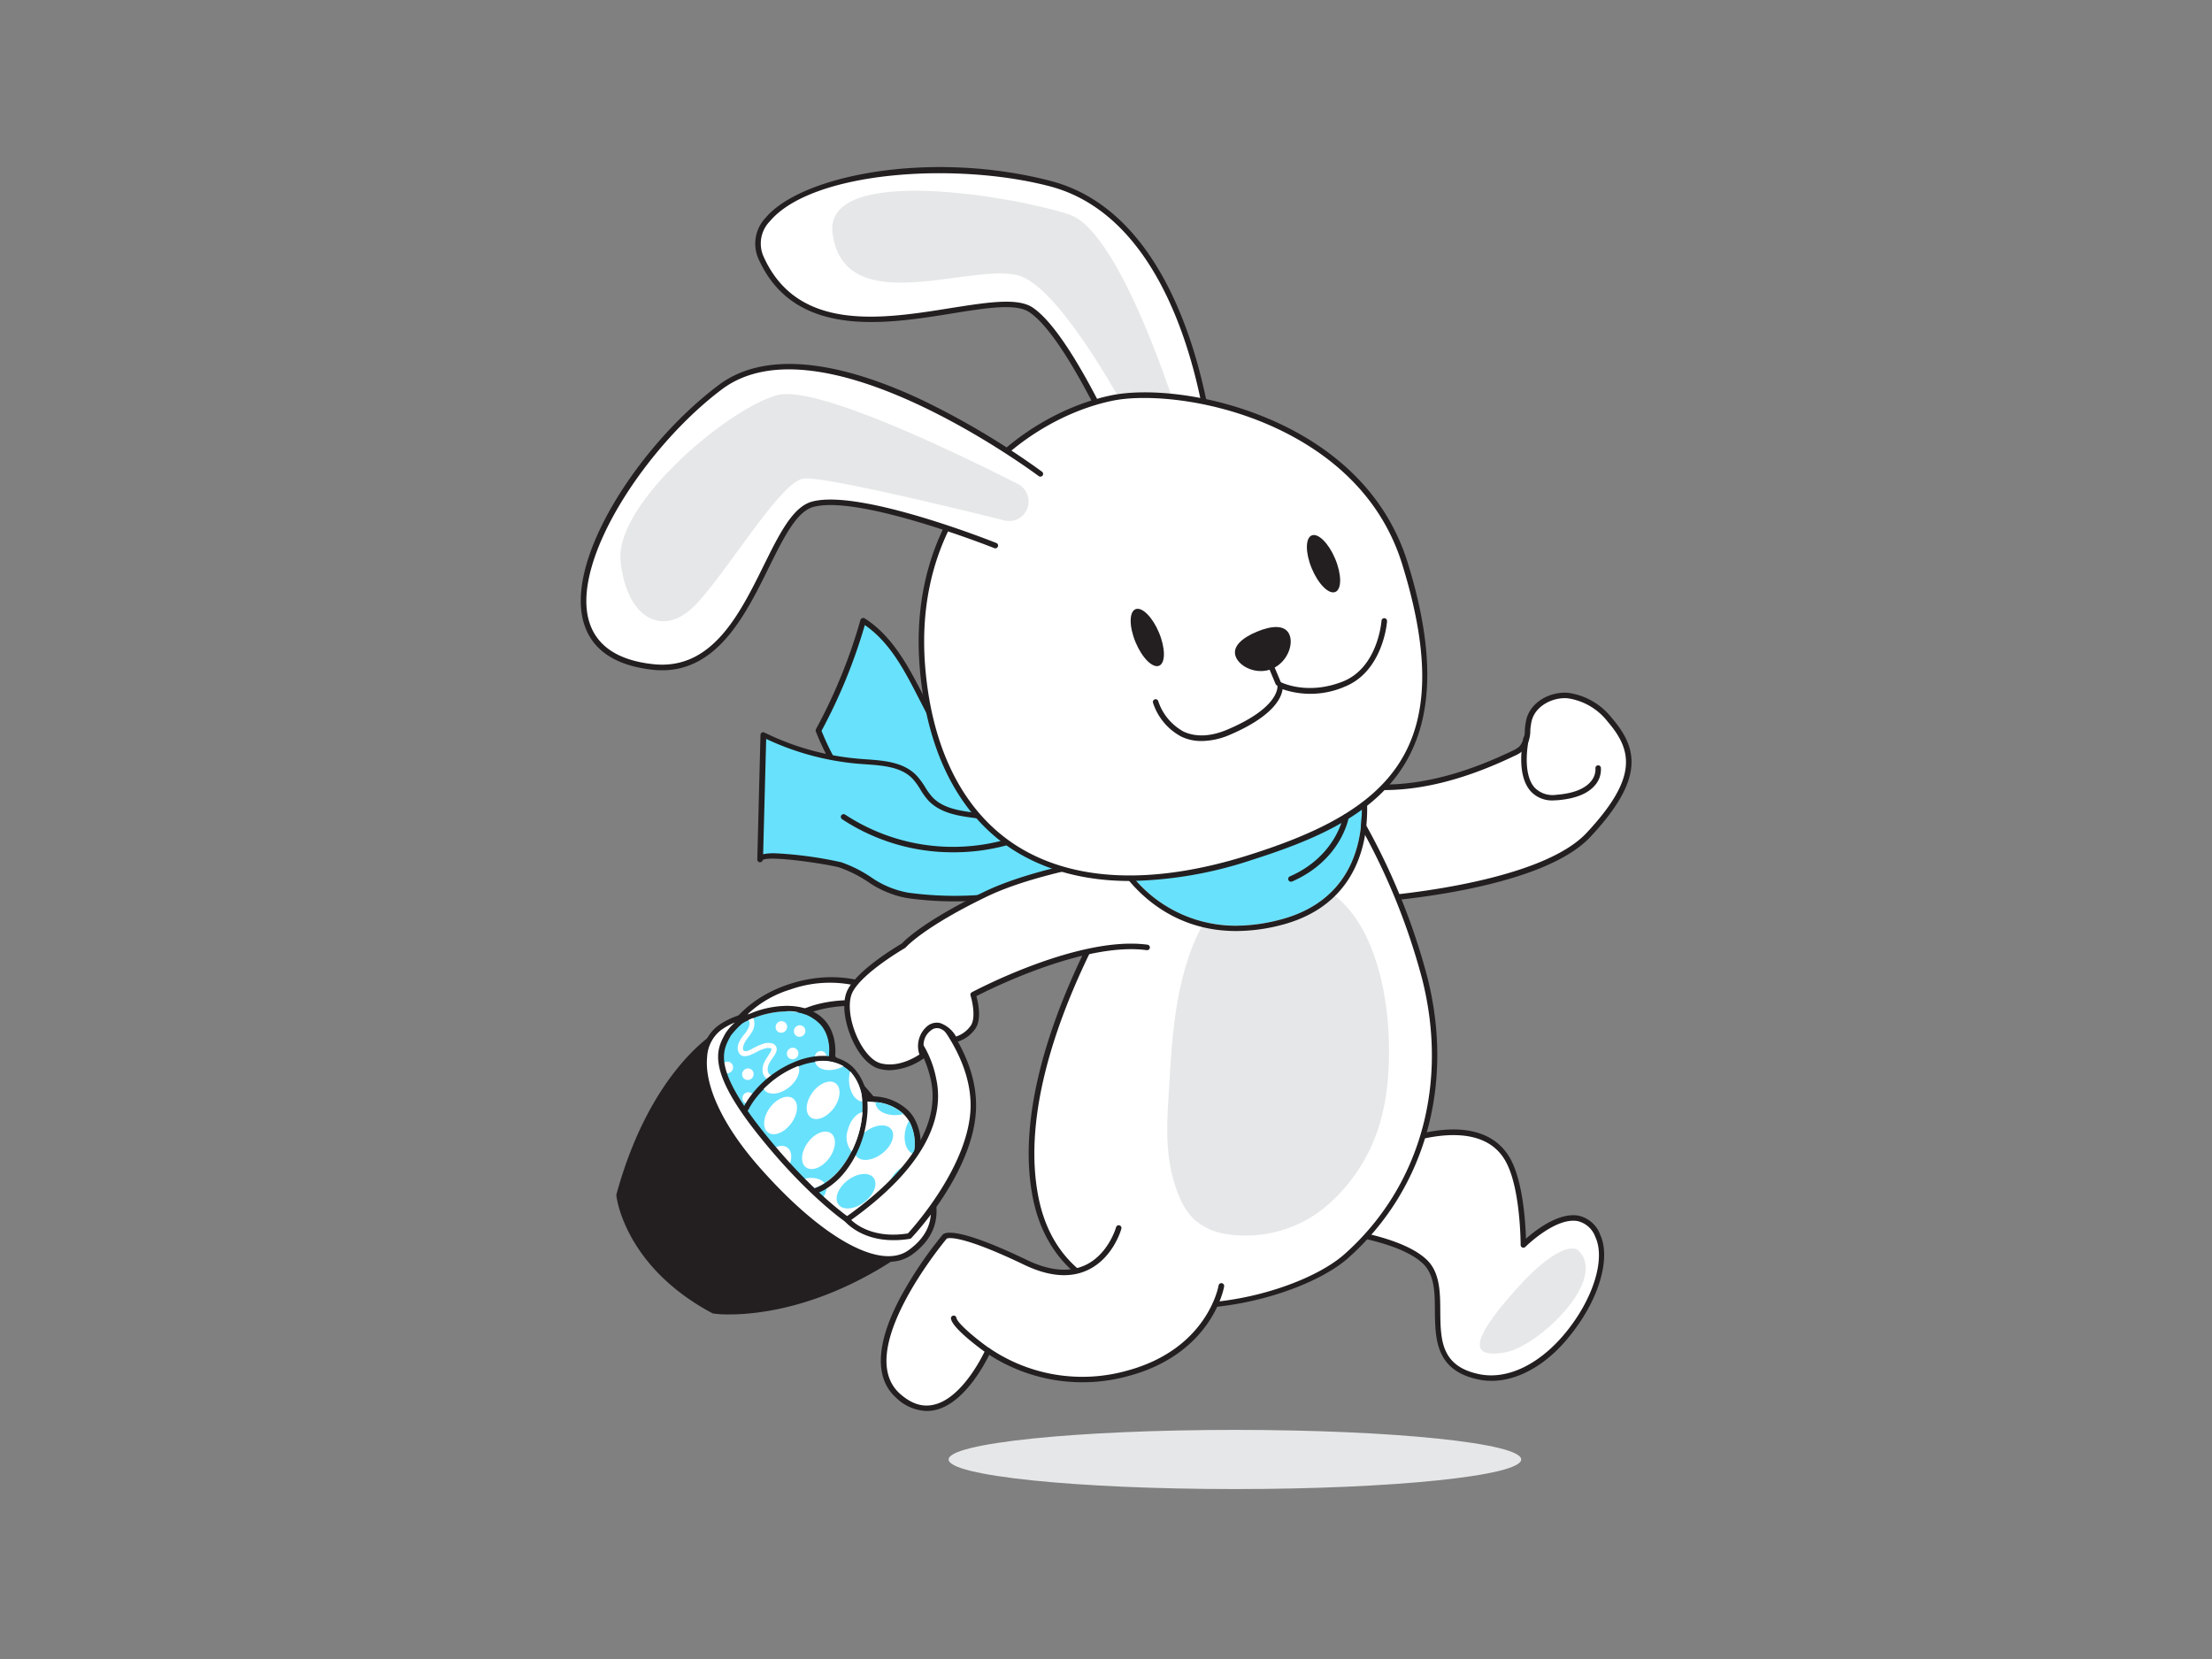 <svg xmlns="http://www.w3.org/2000/svg" viewBox="0 0 400 300"><rect x="0" y="0" width="400" height="300" fill="#808080" stroke="none"/><g id="_461_easter_bunny_flatline" data-name="#461_easter_bunny_flatline"><path d="M180.5,143.05a37.69,37.69,0,0,1-6.67-5.46c-7.06-7.64-9-19.72-17.73-25.33A96.84,96.84,0,0,1,148,132.12a46.07,46.07,0,0,0,35.79,28.76,21.39,21.39,0,0,0,10.43-.64c5-1.87,8.26-5.67,2.8-8.42C191.4,149,185.77,146.6,180.5,143.05Z" fill="#68e1fd"/><path d="M188.2,161.73a31.81,31.81,0,0,1-4.47-.35,46.88,46.88,0,0,1-36.19-29.08.51.51,0,0,1,0-.42,96.58,96.58,0,0,0,8.05-19.75.47.47,0,0,1,.31-.33.49.49,0,0,1,.44,0c5.18,3.31,8,8.89,10.81,14.29,2,3.91,4.08,7.94,7,11.12a37.28,37.28,0,0,0,6.58,5.39,97.13,97.13,0,0,0,12.12,6.6c1.45.7,2.9,1.4,4.35,2.13,2.68,1.35,3.17,2.88,3.11,3.92-.11,2-2.39,4.09-6,5.41A17.37,17.37,0,0,1,188.2,161.73Zm-39.64-29.57a45.86,45.86,0,0,0,35.31,28.23c4.19.6,7.42.4,10.19-.62,3.13-1.17,5.21-3,5.3-4.54.08-1.35-1.35-2.36-2.56-3-1.44-.73-2.89-1.43-4.33-2.12a99.79,99.79,0,0,1-12.25-6.67h0a39.1,39.1,0,0,1-6.76-5.54c-3-3.28-5.13-7.38-7.17-11.34-2.72-5.31-5.3-10.34-9.9-13.53A98,98,0,0,1,148.56,132.16Z" fill="#231f20"/><path d="M175.88,147.43c-2.78-.35-5.78-.92-7.69-3-1.08-1.17-1.7-2.72-2.8-3.88-2.41-2.54-6.34-2.59-9.82-2.86A48.12,48.12,0,0,1,138,132.9l-.58,22.53c.05-1.75,13.3.58,14.53,1,4.61,1.48,7.17,4.83,12.18,5.52a62.49,62.49,0,0,0,28.34-2.64c2.54-.84,9.35-2.25,10.83-4.77,2-3.33-1.49-6.22-4.61-6.73-3-.48-6.18.32-9.14.47A77.46,77.46,0,0,1,175.88,147.43Z" fill="#68e1fd"/><path d="M172.61,163a62.27,62.27,0,0,1-8.53-.59,18,18,0,0,1-7.2-3,23.23,23.23,0,0,0-5.06-2.53c-1.7-.54-12.74-2.25-13.89-1.36a.53.53,0,0,1-.5.41.5.5,0,0,1-.49-.51h0l.58-22.53a.52.52,0,0,1,.25-.42.49.49,0,0,1,.47,0,47.79,47.79,0,0,0,17.36,4.76l.9.07c3.24.22,6.92.48,9.25,2.95a12.67,12.67,0,0,1,1.49,2,12.16,12.16,0,0,0,1.32,1.84c1.83,2,4.77,2.49,7.39,2.83h0a78.29,78.29,0,0,0,13.6.81c1-.05,1.93-.17,3-.29a22.75,22.75,0,0,1,6.27-.17,7.16,7.16,0,0,1,5.22,3.57,4,4,0,0,1-.26,3.9c-1.29,2.2-5.86,3.49-9.2,4.44-.75.21-1.4.39-1.9.56A63.66,63.66,0,0,1,172.61,163Zm-32.68-8.71a70.82,70.82,0,0,1,12.19,1.63,23.45,23.45,0,0,1,5.28,2.63,17,17,0,0,0,6.82,2.87,62.22,62.22,0,0,0,28.12-2.62c.5-.17,1.17-.36,1.94-.58,2.81-.79,7.52-2.13,8.61-4a3,3,0,0,0,.21-3,6.16,6.16,0,0,0-4.47-3,22,22,0,0,0-6,.17c-1,.12-2,.25-3,.3a79.26,79.26,0,0,1-13.78-.82h0c-2.79-.36-5.94-.92-8-3.14a13,13,0,0,1-1.44-2,12.06,12.06,0,0,0-1.36-1.88c-2.07-2.19-5.39-2.42-8.6-2.65l-.9-.06a49,49,0,0,1-17-4.52L138,154.47A8.79,8.79,0,0,1,139.93,154.3Z" fill="#231f20"/><path d="M140.26,187a70.29,70.29,0,0,1,15.85,14.31c2.95,3.79,7.15,10,8.5,14.64,1-.66,2-1.42,3.07-2.13a25.6,25.6,0,0,0-1.69-3.34c-3.93-6.61-14.28-22-28-27.26a13.15,13.15,0,0,0-.84,2.32A10.16,10.16,0,0,1,140.26,187Z" fill="#fff"/><path d="M164.61,216.49l-.18,0a.52.52,0,0,1-.3-.33c-1.26-4.31-5.17-10.3-8.41-14.47A69.18,69.18,0,0,0,140,187.46h0a9.86,9.86,0,0,0-3-1.4.48.48,0,0,1-.31-.23.46.46,0,0,1-.05-.38,13.81,13.81,0,0,1,.87-2.42.51.51,0,0,1,.63-.24c14,5.34,24.43,21,28.28,27.48a27.86,27.86,0,0,1,1.72,3.4.49.49,0,0,1-.18.6l-1,.73c-.68.48-1.36,1-2.05,1.41A.56.56,0,0,1,164.61,216.49Zm-24.07-29.86a70.11,70.11,0,0,1,16,14.42c3.15,4,6.92,9.78,8.39,14.17l1.47-1,.7-.5a24.44,24.44,0,0,0-1.5-2.91c-3.75-6.33-13.88-21.5-27.35-26.89a11.37,11.37,0,0,0-.47,1.35,11.06,11.06,0,0,1,2.8,1.39Z" fill="#231f20"/><path d="M155.75,181.44S145,180.29,140.26,187h-8.6s2.66-5.76,11.11-8.57,14.54,0,14.54,0Z" fill="#fff"/><path d="M140.26,187.54h-8.6a.52.52,0,0,1-.42-.23.51.51,0,0,1,0-.48c.11-.24,2.85-6,11.4-8.84s14.65-.09,14.91,0a.51.51,0,0,1,.26.3.53.53,0,0,1,0,.39l-1.56,3a.52.52,0,0,1-.5.26c-.1,0-10.55-1-15,5.39A.48.48,0,0,1,140.26,187.54Zm-7.74-1H140c4.44-6.09,13.55-5.76,15.45-5.63l1.15-2.18a21.37,21.37,0,0,0-13.69.21A19.35,19.35,0,0,0,132.52,186.54Z" fill="#231f20"/><path d="M143.77,202.15a12.73,12.73,0,0,1-2.58,1.7,10.5,10.5,0,0,1-1.27.54,9.85,9.85,0,0,1-1.77.42,8.25,8.25,0,0,1-2.22,0,9.75,9.75,0,0,1-6.23-3.71,10.59,10.59,0,0,1-2.33-5,8.36,8.36,0,0,1-.07-2h0a8.53,8.53,0,0,1,.47-2.24,9.44,9.44,0,0,1,.49-1.15,12,12,0,0,1,3.1-3.77,17.4,17.4,0,0,1,4-2.47,8.41,8.41,0,0,1,.87-.37c4.63-1.84,9.81-1.73,12.3,1.33s1.58,8.34-1.16,12.63c-.16.26-.34.52-.52.77A17.37,17.37,0,0,1,143.77,202.15Z" fill="#68e1fd"/><path d="M142.16,182.87a7.9,7.9,0,0,1,6.34,2.54c2.52,3.09,1.58,8.34-1.16,12.63-.16.26-.34.52-.52.77a17.37,17.37,0,0,1-3,3.34,13.17,13.17,0,0,1-2.58,1.7,10.5,10.5,0,0,1-1.27.54,9.85,9.85,0,0,1-1.77.42,8.68,8.68,0,0,1-1.13.07,7.88,7.88,0,0,1-1.09-.07,9.75,9.75,0,0,1-6.23-3.71,10.59,10.59,0,0,1-2.33-5,8.36,8.36,0,0,1-.07-2h0a8.53,8.53,0,0,1,.47-2.24,9.44,9.44,0,0,1,.49-1.15,12,12,0,0,1,3.1-3.77,17.4,17.4,0,0,1,4-2.47,8.41,8.41,0,0,1,.87-.37,16.47,16.47,0,0,1,6-1.21m0-1h0a17.35,17.35,0,0,0-6.33,1.28c-.31.12-.62.25-.92.39a18.16,18.16,0,0,0-4.19,2.61,13,13,0,0,0-3.35,4.09,10.15,10.15,0,0,0-.55,1.27,10,10,0,0,0-.52,2.46v.08a8.88,8.88,0,0,0,.09,2.18,11.54,11.54,0,0,0,2.53,5.5,10.66,10.66,0,0,0,6.88,4.07,8.24,8.24,0,0,0,1.22.08,9.55,9.55,0,0,0,3.22-.55,11.19,11.19,0,0,0,1.4-.58,14.41,14.41,0,0,0,2.77-1.83,18.56,18.56,0,0,0,3.23-3.53c.19-.26.37-.53.55-.81,3.74-5.86,3.24-11.16,1.08-13.8-1.52-1.88-4.05-2.91-7.11-2.91Z" fill="#231f20"/><path d="M146.82,198.81a2.9,2.9,0,0,0-2.54-.15,4,4,0,0,1-1.73.58,1.39,1.39,0,0,1-1.25-1.06,2.25,2.25,0,0,1,.24-1.66,5.37,5.37,0,0,1,.62-.88,2.71,2.71,0,0,0,.56-.79c.17-.62-.86-.4-1.13-.27a7.79,7.79,0,0,1-1.63.76,1.76,1.76,0,0,1-2.06-1.82c-.06-1.37.94-2.3,1.51-3.46.06-.12.17-.29.09-.4s-.28-.13-.38-.14a2.28,2.28,0,0,0-.78.07,7.79,7.79,0,0,0-1.65.72c-.88.44-2.43,1.25-3.07.07s.23-2.39.9-3.27a4.31,4.31,0,0,0,1-1.74,1.22,1.22,0,0,0-.17-.92,8.41,8.41,0,0,1,.87-.37,2.8,2.8,0,0,1-.16,2.39c-.36.67-.88,1.21-1.28,1.85-.22.36-.81,1.62-.09,1.75.52.1,1.21-.37,1.66-.6a11,11,0,0,1,1.65-.72,2.82,2.82,0,0,1,1.7-.05,1.08,1.08,0,0,1,.71,1.34c-.34,1.19-1.68,2.11-1.58,3.44,0,.51.31,1,.9,1a7,7,0,0,0,1.69-.79,1.84,1.84,0,0,1,1.57,0,1.2,1.2,0,0,1,.65,1.32c-.14.63-.72,1.11-1.08,1.62s-.66,1.18-.2,1.6,1.09-.16,1.47-.34a3.84,3.84,0,0,1,3.53.17C147.18,198.3,147,198.56,146.82,198.81Z" fill="#fff"/><path d="M141.19,203.85a10.5,10.5,0,0,1-1.27.54,18.39,18.39,0,0,1-4-2.12,20,20,0,0,1-4.7-4.74,33.86,33.86,0,0,1-3.43-5.69,9.44,9.44,0,0,1,.49-1.15c.27.63.56,1.25.88,1.85a33.08,33.08,0,0,0,3.66,5.55,17.62,17.62,0,0,0,4.49,4A17.37,17.37,0,0,0,141.19,203.85Z" fill="#fff"/><path d="M138.15,204.81a8.25,8.25,0,0,1-2.22,0,19.1,19.1,0,0,1-2-1.2,20.38,20.38,0,0,1-4.7-4.75c-.65-.9-1.28-1.83-1.87-2.78a8.36,8.36,0,0,1-.07-2,34.19,34.19,0,0,0,3.54,5.35,17.82,17.82,0,0,0,4.5,4A17.12,17.12,0,0,0,138.15,204.81Z" fill="#fff"/><ellipse cx="135.24" cy="194.26" rx="1.06" ry="1.03" transform="translate(-101.02 179.82) rotate(-51.66)" fill="#fff"/><ellipse cx="131.52" cy="193.04" rx="1.06" ry="1.03" transform="translate(-101.47 176.44) rotate(-51.66)" fill="#fff"/><ellipse cx="135.29" cy="198.57" rx="1.06" ry="1.03" transform="translate(-104.38 181.49) rotate(-51.66)" fill="#fff"/><ellipse cx="143.33" cy="190.52" rx="1.06" ry="1.03" transform="translate(-95.01 184.74) rotate(-51.66)" fill="#fff"/><ellipse cx="139.04" cy="198.93" rx="1.06" ry="1.03" transform="translate(-103.24 184.57) rotate(-51.66)" fill="#fff"/><ellipse cx="148.4" cy="191.11" rx="1.06" ry="1.03" transform="translate(-93.55 188.95) rotate(-51.66)" fill="#fff"/><ellipse cx="144.6" cy="186.45" rx="1.06" ry="1.03" transform="translate(-91.34 184.2) rotate(-51.66)" fill="#fff"/><ellipse cx="141.29" cy="185.72" rx="1.06" ry="1.03" transform="translate(-92.02 181.32) rotate(-51.66)" fill="#fff"/><ellipse cx="141.23" cy="201.62" rx="1.06" ry="1.03" transform="translate(-104.52 187.31) rotate(-51.66)" fill="#fff"/><ellipse cx="146.32" cy="194.19" rx="1.06" ry="1.03" transform="translate(-96.76 188.48) rotate(-51.66)" fill="#fff"/><path d="M158.51,219.36a12.91,12.91,0,0,1-4.15,2.23,9.36,9.36,0,0,1-7.08-.57,11,11,0,0,1-2.7-2h0a12.64,12.64,0,0,1-2-2.48h0a11,11,0,0,1-1.26-3,9.09,9.09,0,0,1,1.23-7.25,13.19,13.19,0,0,1,3-3.23,16.93,16.93,0,0,1,1.92-1.29,19.54,19.54,0,0,1,7.53-2.53,15.12,15.12,0,0,1,3.29,0,8.44,8.44,0,0,1,5.06,2.17,5.88,5.88,0,0,1,.53.58,7.33,7.33,0,0,1,.45.64,8.53,8.53,0,0,1,.83,6,14.65,14.65,0,0,1-.51,2,19.06,19.06,0,0,1-3.85,6.53A17.18,17.18,0,0,1,158.51,219.36Z" fill="#fff"/><path d="M156.85,199.21a14.56,14.56,0,0,1,1.49.08,8.44,8.44,0,0,1,5.06,2.17,5.88,5.88,0,0,1,.53.58,7.33,7.33,0,0,1,.45.64,8.53,8.53,0,0,1,.83,6,14.65,14.65,0,0,1-.51,2,19.06,19.06,0,0,1-3.85,6.53,17.18,17.18,0,0,1-2.34,2.18,12.91,12.91,0,0,1-4.15,2.23,9.79,9.79,0,0,1-2.88.44,9.22,9.22,0,0,1-4.2-1,11,11,0,0,1-2.7-2h0a12.64,12.64,0,0,1-2-2.48h0a11,11,0,0,1-1.26-3,9.09,9.09,0,0,1,1.23-7.25,13.19,13.19,0,0,1,3-3.23,16.93,16.93,0,0,1,1.92-1.29,19.54,19.54,0,0,1,7.53-2.53,15.8,15.8,0,0,1,1.8-.11m0-1h0a17.91,17.91,0,0,0-1.91.11A20.77,20.77,0,0,0,147,201a22,22,0,0,0-2,1.37,14.31,14.31,0,0,0-3.25,3.48,10,10,0,0,0-1.36,8,11.59,11.59,0,0,0,1.38,3.24,12.25,12.25,0,0,0,1,1.41,14,14,0,0,0,1.15,1.27,11.94,11.94,0,0,0,3,2.13,10.31,10.31,0,0,0,4.65,1.12,10.69,10.69,0,0,0,3.18-.49,14,14,0,0,0,4.47-2.39,19,19,0,0,0,2.46-2.31,20,20,0,0,0,4.06-6.87,14.22,14.22,0,0,0,.54-2.11,9.46,9.46,0,0,0-1-6.7,7.2,7.2,0,0,0-.52-.75,6.47,6.47,0,0,0-.61-.67,9.43,9.43,0,0,0-5.65-2.44,13.91,13.91,0,0,0-1.6-.09Z" fill="#231f20"/><path d="M152.21,202.77c-2,.84-4.11.5-4.63-.77a.94.94,0,0,1-.06-.15,19.54,19.54,0,0,1,7.53-2.53C155.23,200.53,154.05,202,152.21,202.77Z" fill="#68e1fd"/><ellipse cx="149.4" cy="207.39" rx="3.99" ry="2.48" transform="translate(-95.24 133.33) rotate(-37.39)" fill="#68e1fd"/><path d="M163.4,201.46a8.19,8.19,0,0,1-.91.16c-2.19.21-4.05-.73-4.15-2.1a.89.89,0,0,1,0-.23A8.44,8.44,0,0,1,163.4,201.46Z" fill="#68e1fd"/><path d="M165.21,208.68c-1.25-.39-1.92-2.21-1.5-4.23a5.66,5.66,0,0,1,.67-1.77A8.53,8.53,0,0,1,165.21,208.68Z" fill="#68e1fd"/><ellipse cx="154.8" cy="215.41" rx="3.99" ry="2.48" transform="translate(-99 138.26) rotate(-37.39)" fill="#68e1fd"/><ellipse cx="158" cy="206.63" rx="3.99" ry="2.48" transform="translate(-93.01 138.4) rotate(-37.39)" fill="#68e1fd"/><path d="M147.56,217.89a5.28,5.28,0,0,1-3,1.18h0a12.64,12.64,0,0,1-2-2.48h0a5.17,5.17,0,0,1,1.87-2.59c1.74-1.35,3.84-1.57,4.7-.5S149.3,216.54,147.56,217.89Z" fill="#68e1fd"/><path d="M141.34,213.62a9.09,9.09,0,0,1,1.23-7.25,1.33,1.33,0,0,1,.34.1c1.29.51,1.64,2.54.78,4.54A4.93,4.93,0,0,1,141.34,213.62Z" fill="#68e1fd"/><path d="M154.36,221.59a9.36,9.36,0,0,1-7.08-.57,5.12,5.12,0,0,1,3.25-1.15C152.35,219.82,153.89,220.55,154.36,221.59Z" fill="#68e1fd"/><path d="M160.85,217.18c-.64-.92-.53-2.57.35-4.1s2.34-2.52,3.5-2.43A19.06,19.06,0,0,1,160.85,217.18Z" fill="#68e1fd"/><path d="M152.36,210.86a12.36,12.36,0,0,1-3.27,3.08,8.57,8.57,0,0,1-6.62,1.14,10.21,10.21,0,0,1-2.94-1.21h0a11.24,11.24,0,0,1-1.26-.86,12.49,12.49,0,0,1-1.15-1h0a10.56,10.56,0,0,1-1.86-2.5,9,9,0,0,1-.61-7.13,12.76,12.76,0,0,1,2-3.77,17.63,17.63,0,0,1,1.46-1.67,18,18,0,0,1,6.29-4.17,13.49,13.49,0,0,1,3-.8,7.8,7.8,0,0,1,5.16.85,4.14,4.14,0,0,1,.61.42,4.53,4.53,0,0,1,.57.5,8.5,8.5,0,0,1,2.2,5.47,14.51,14.51,0,0,1,0,2,18.57,18.57,0,0,1-2,7.07A16.57,16.57,0,0,1,152.36,210.86Z" fill="#68e1fd"/><path d="M148.82,191.85a7.12,7.12,0,0,1,3.73,1,4.14,4.14,0,0,1,.61.42,5.51,5.51,0,0,1,.57.5,8.5,8.5,0,0,1,2.2,5.47,14.51,14.51,0,0,1,0,2,18.57,18.57,0,0,1-2,7.07,16.57,16.57,0,0,1-1.61,2.62,12.36,12.36,0,0,1-3.27,3.08,8.69,8.69,0,0,1-4.63,1.37,8.94,8.94,0,0,1-2-.23,10.21,10.21,0,0,1-2.94-1.21h0a11.24,11.24,0,0,1-1.26-.86,12.49,12.49,0,0,1-1.15-1h0a10.56,10.56,0,0,1-1.86-2.5,9,9,0,0,1-.61-7.13,12.76,12.76,0,0,1,2-3.77,17.63,17.63,0,0,1,1.46-1.67,18,18,0,0,1,6.29-4.17,13.49,13.49,0,0,1,3-.8,9.92,9.92,0,0,1,1.43-.1m0-1h0a10.54,10.54,0,0,0-1.57.11,13.76,13.76,0,0,0-3.22.86,19.28,19.28,0,0,0-6.65,4.39,18,18,0,0,0-1.53,1.78,13.73,13.73,0,0,0-2.16,4.07,10,10,0,0,0,.68,7.9,11.84,11.84,0,0,0,2,2.74,14.53,14.53,0,0,0,1.24,1.1,14.89,14.89,0,0,0,1.36.93,11.23,11.23,0,0,0,3.24,1.32,9.74,9.74,0,0,0,2.21.26,9.6,9.6,0,0,0,5.16-1.52,13.5,13.5,0,0,0,3.54-3.33,18.18,18.18,0,0,0,1.71-2.77,19.7,19.7,0,0,0,2.06-7.46,15,15,0,0,0,0-2.12,9.43,9.43,0,0,0-2.49-6.09,6.17,6.17,0,0,0-.66-.59,5.71,5.71,0,0,0-.72-.49,8.09,8.09,0,0,0-4.24-1.09Z" fill="#231f20"/><path d="M142.61,196.68c-1.67,1.28-3.65,1.44-4.43.37l-.08-.13a18,18,0,0,1,6.29-4.17C144.84,193.85,144.11,195.52,142.61,196.68Z" fill="#fff"/><ellipse cx="141.15" cy="201.71" rx="3.82" ry="2.39" transform="translate(-104.97 195.93) rotate(-53.67)" fill="#fff"/><path d="M152.55,192.8a6.47,6.47,0,0,1-.8.36c-1.95.72-3.88.27-4.31-1a1.6,1.6,0,0,1-.05-.21A7.8,7.8,0,0,1,152.55,192.8Z" fill="#fff"/><path d="M155.93,199.19c-1.23-.07-2.28-1.64-2.39-3.64a6,6,0,0,1,.19-1.83A8.5,8.5,0,0,1,155.93,199.19Z" fill="#fff"/><ellipse cx="148.01" cy="208.01" rx="3.82" ry="2.39" transform="translate(-107.25 204.02) rotate(-53.67)" fill="#fff"/><ellipse cx="148.84" cy="198.96" rx="3.82" ry="2.39" transform="translate(-99.62 201.01) rotate(-53.67)" fill="#fff"/><path d="M142,212.05a4.85,4.85,0,0,1-2.44,1.82h0a11.24,11.24,0,0,1-1.26-.86,12.49,12.49,0,0,1-1.15-1h0a5.11,5.11,0,0,1,1.09-2.88c1.27-1.68,3.14-2.39,4.18-1.58S143.24,210.37,142,212.05Z" fill="#fff"/><path d="M135.26,209.49a9,9,0,0,1-.61-7.13,1.22,1.22,0,0,1,.33,0c1.3.18,2.11,2,1.8,4.11A4.79,4.79,0,0,1,135.26,209.49Z" fill="#fff"/><path d="M149.09,213.94a8.57,8.57,0,0,1-6.62,1.14,4.71,4.71,0,0,1,2.7-1.85C146.82,212.75,148.41,213.07,149.09,213.94Z" fill="#fff"/><path d="M154,208.24a4.06,4.06,0,0,1-.65-4c.45-1.69,1.54-2.93,2.62-3.12A18.57,18.57,0,0,1,154,208.24Z" fill="#fff"/><path d="M129.79,187S118,193.88,112,216.15c0,0,1.12,12.39,17.11,20.89,0,0,15.09,2.39,34.34-11,0,0-11.16,1.68-24.39-14.36S129.79,187,129.79,187Z" fill="#231f20"/><path d="M131.87,237.69a20.1,20.1,0,0,1-2.88-.16.3.3,0,0,1-.16-.05c-16-8.52-17.36-21.16-17.37-21.28a.55.55,0,0,1,0-.18c6.06-22.22,17.57-29.13,18.06-29.41a.48.48,0,0,1,.58.06.51.51,0,0,1,.12.58c0,.09-3.66,8.58,9.16,24.13,6.73,8.16,12.89,11.58,16.87,13a16.16,16.16,0,0,0,7.06,1.16.5.5,0,0,1,.36.91C149.39,236.41,137.21,237.69,131.87,237.69Zm-2.65-1.13c1.17.15,15,1.6,32.5-10-3.7-.18-12.75-2-23.09-14.59s-10.32-20.64-9.72-23.75c-3,2.35-11.59,10.23-16.44,27.93C112.61,217.28,114.45,228.66,129.22,236.56Zm.57-49.52h0Z" fill="#231f20"/><path d="M250.35,207.71s17.31-8.05,22.63,2.4c2.6,5.1,2.6,15,2.6,15s9.74-9.77,13.46-1.64-8.94,28-21.47,25.51-4.2-15.55-9.92-20.91-22.93-6.3-22.93-6.3L246.91,209" fill="#fff"/><path d="M269.72,249.7a11.29,11.29,0,0,1-2.25-.22c-7.88-1.57-7.92-7.31-8-12.37,0-3.42-.05-6.65-2.21-8.66-5.53-5.18-22.44-6.16-22.61-6.17a.49.49,0,0,1-.44-.31.51.51,0,0,1,.1-.53l12.2-12.82a.5.5,0,0,1,.71,0,.49.49,0,0,1,0,.7l-11.46,12.06c3.89.3,17.15,1.65,22.18,6.36,2.46,2.3,2.49,5.9,2.51,9.38.05,5.14.08,10,7.17,11.4,5.16,1,11.1-1.95,15.87-8s6.8-13,5-16.83a4.5,4.5,0,0,0-3.22-2.88c-4-.72-9.38,4.61-9.43,4.66a.5.5,0,0,1-.86-.35c0-.1,0-9.85-2.54-14.79-5-9.9-21.81-2.25-22-2.17a.5.5,0,0,1-.66-.24.49.49,0,0,1,.24-.66,37.19,37.19,0,0,1,9.46-2.76c6.76-1,11.54.9,13.82,5.38,2.14,4.19,2.56,11.35,2.64,14.12,1.75-1.55,5.94-4.81,9.49-4.17a5.42,5.42,0,0,1,3.94,3.45c1.94,4.22-.19,11.57-5.17,17.86C280,246.63,274.67,249.7,269.72,249.7Z" fill="#231f20"/><path d="M247.85,162.67S278,160.81,287.15,151s8.85-15.07,3.9-20.83a11.73,11.73,0,0,0-7.61-4.4c-3-.25-6.26,1.52-7,4.43-.44,1.71-.08,3.76-1.3,5a4.83,4.83,0,0,1-1.45.94c-10.29,5-21.72,8.07-33,4.89" fill="#fff"/><path d="M247.85,163.17a.5.5,0,0,1,0-1c.3,0,30-2,39-11.5,9.25-9.88,8.43-14.87,3.88-20.16a11.17,11.17,0,0,0-7.27-4.24c-2.56-.22-5.77,1.28-6.48,4.07a11,11,0,0,0-.25,1.71,5.57,5.57,0,0,1-1.17,3.54,5.16,5.16,0,0,1-1.6,1.05c-12.63,6.08-23.54,7.69-33.38,4.92a.49.49,0,0,1-.34-.61.5.5,0,0,1,.61-.35c9.59,2.7,20.28,1.11,32.68-4.85a4.48,4.48,0,0,0,1.31-.85,4.77,4.77,0,0,0,.9-2.95,13.24,13.24,0,0,1,.27-1.86c.86-3.33,4.51-5.06,7.53-4.81a12.17,12.17,0,0,1,7.95,4.58c4.79,5.57,5.81,11.11-3.91,21.49-9.21,9.83-38.4,11.73-39.64,11.81Z" fill="#231f20"/><path d="M209,151s-27.22,37.3-21.7,65.45,44.93,20.64,56.19,10.63,19.9-27.84,14.18-50.35A117.43,117.43,0,0,0,239.33,138Z" fill="#fff"/><path d="M214.63,236.6a37.55,37.55,0,0,1-12-1.81c-8.61-2.9-14.1-9.2-15.87-18.23-5.5-28,21.51-65.46,21.78-65.83a.56.56,0,0,1,.21-.17l30.36-13.05a.5.5,0,0,1,.59.15,119.11,119.11,0,0,1,18.4,39c4.95,19.47-.41,38.48-14.33,50.85C238.57,232.12,226.47,236.6,214.63,236.6Zm-5.33-85.18c-1.61,2.26-26.8,38.09-21.53,65,1.72,8.78,6.84,14.66,15.21,17.48,14.23,4.8,33.29-1,40.16-7.12,13.64-12.13,18.88-30.76,14-49.86a118.25,118.25,0,0,0-18-38.29Z" fill="#231f20"/><path d="M233.45,158.94c-9.44-1-15,4.36-18.23,13.32-2.56,7.15-3.26,14.93-3.69,22.44s-1.3,14.66,1.76,21.75a11.86,11.86,0,0,0,2.66,4.08,11.3,11.3,0,0,0,5.62,2.6,22.62,22.62,0,0,0,18.25-5,31.27,31.27,0,0,0,10.07-16.37c3.18-12.08,1.34-40-15.11-42.65C234.33,159,233.88,159,233.45,158.94Z" fill="#e6e7e8"/><path d="M280.89,144.74a5.22,5.22,0,0,1-4.15-1.72c-2.69-3.12-1.31-9.33-1.25-9.59a.49.49,0,0,1,.59-.37.49.49,0,0,1,.38.59c0,.06-1.33,6,1,8.72a4.53,4.53,0,0,0,4,1.35c3-.23,5.11-1.06,6.22-2.41a3.37,3.37,0,0,0,.83-2.36.49.49,0,0,1,.43-.55.49.49,0,0,1,.55.43,4.31,4.31,0,0,1-1,3.09c-1.3,1.6-3.63,2.54-6.94,2.79Z" fill="#231f20"/><path d="M202.3,222s-3.46,12.64-16.89,6.2-14.6-4.63-14.6-4.63-17.51,20.64-8.44,28.77,16.26-8.13,16.26-8.13A30.11,30.11,0,0,0,204,248.31c15-4.07,16.85-15.78,16.85-15.78" fill="#fff"/><path d="M167.54,255.15a8.27,8.27,0,0,1-5.51-2.41c-3.89-3.49-3.65-9.73.72-18a71.8,71.8,0,0,1,7.68-11.43c.32-.46,2.44-1.62,15.2,4.5,4.11,2,7.66,2.31,10.55,1,4.23-1.93,5.63-6.83,5.64-6.88a.5.5,0,0,1,.61-.35.5.5,0,0,1,.35.61c-.06.22-1.52,5.39-6.18,7.52-3.17,1.45-7,1.11-11.4-1-11.69-5.61-13.84-4.83-14-4.73-1.1,1.33-16.82,20.56-8.46,28.05,2,1.78,4,2.46,6.05,2,5.47-1.17,9.39-9.89,9.43-10a.51.51,0,0,1,.33-.28.48.48,0,0,1,.43.09,29.87,29.87,0,0,0,24.89,4c14.5-3.93,16.47-15.26,16.49-15.38a.5.5,0,0,1,1,.16c0,.12-2.06,12.08-17.21,16.18a31.12,31.12,0,0,1-25.26-3.8c-1,2-4.69,8.89-9.87,10A6.92,6.92,0,0,1,167.54,255.15Z" fill="#231f20"/><path d="M219.28,83.65s-2.71-43.48-29.39-50.44-57.63,1.72-52.24,13.54C147.35,68,178.86,51,186.41,56s18.17,30.55,18.17,30.55" fill="#fff"/><path d="M204.58,87.08a.51.51,0,0,1-.46-.31c-.1-.25-10.66-25.44-18-30.33-2.43-1.62-7.81-.75-14,.25-12,1.93-28.37,4.58-34.9-9.74a6.78,6.78,0,0,1,1.22-7.56c6.55-7.79,30-12.29,51.6-6.66,26.73,7,29.74,50.45,29.76,50.89a.5.5,0,1,1-1,.06c0-.43-3-43.2-29-50-17.17-4.48-43-2.68-50.59,6.34a5.76,5.76,0,0,0-1.07,6.51c6.21,13.62,21.53,11.15,33.83,9.17,6.44-1,12-1.93,14.75-.1,7.58,5.06,17.92,29.73,18.36,30.78a.49.49,0,0,1-.27.65A.58.58,0,0,1,204.58,87.08Z" fill="#231f20"/><path d="M213.07,75.36S202.81,42,193.43,38.82s-44.66-9.4-42.87,3.46c2.25,16.11,26.31,4.61,34.21,7.74s20,26.33,20,26.33Z" fill="#e6e7e8"/><path d="M164.61,216c.54,1.86.63,3.47,0,4.54-3.93,6.49-11.42,0-11.42,0s-7.12-4.85-15.88-15.95S130,190.09,131.66,187a17.12,17.12,0,0,1,3.27-3.22,11.22,11.22,0,0,0-4.92,2.11c-4.61,3.49-4,13.18,7.28,25.84s21.92,18.61,27.3,14.7c4.46-3.24,5.23-7.44,3.09-12.61C166.66,214.57,165.65,215.33,164.61,216Z" fill="#fff"/><path d="M160.66,228.16c-6,0-14.55-5.71-23.74-16.06-7-7.9-10.6-15.38-10-21.06a7.6,7.6,0,0,1,2.84-5.5c2-1.49,4.85-2.39,5.4-2.18a.49.49,0,0,1,.32.39.51.51,0,0,1-.19.46,15.68,15.68,0,0,0-3.14,3.07c-1.52,2.73-3.24,5.81,5.58,17,8.6,10.9,15.7,15.8,15.77,15.85s3.83,3.27,7.22,2.74a5,5,0,0,0,3.5-2.59c.52-.86.51-2.25,0-4.14a.5.5,0,0,1,.21-.56c.68-.43,1.35-.91,2-1.38l1-.74a.52.52,0,0,1,.42-.07.51.51,0,0,1,.32.29c2.32,5.61,1.25,9.93-3.26,13.21A7,7,0,0,1,160.66,228.16ZM132.89,184.9a11.47,11.47,0,0,0-2.58,1.43,6.58,6.58,0,0,0-2.44,4.81c-.52,5.31,3,12.71,9.79,20.3,11.15,12.54,21.6,18.29,26.64,14.63,4-2.89,5-6.54,3.15-11.44l-.52.37c-.58.41-1.16.83-1.74,1.21.53,2,.47,3.51-.17,4.58a6,6,0,0,1-4.2,3.05c-3.84.6-7.81-2.79-8-2.93s-7.23-5-15.94-16c-9.24-11.7-7.26-15.24-5.67-18.09A9.49,9.49,0,0,1,132.89,184.9Z" fill="#231f20"/><path d="M162.87,184.88s4.38,3.13,5.94,10.32-2.34,16-15.63,25.33c0,0,3.51,4.3,11.25,3,0,0,11.26-11.88,11.58-23.14s-10.09-20.49-10.09-20.49Z" fill="#fff"/><path d="M161.52,224.26c-5.86,0-8.6-3.25-8.73-3.41a.5.5,0,0,1-.11-.39.54.54,0,0,1,.21-.34c11.81-8.34,17.15-16.92,15.44-24.82-1.5-6.9-5.71-10-5.75-10a.49.49,0,0,1-.13-.66l3.05-5a.5.5,0,0,1,.35-.23.49.49,0,0,1,.4.12c.44.38,10.57,9.51,10.25,20.87s-11.24,23-11.7,23.47a.49.49,0,0,1-.28.15A17.29,17.29,0,0,1,161.52,224.26Zm-7.59-3.66c1,1,4.32,3.4,10.25,2.44,1.17-1.28,11-12.35,11.33-22.69.26-9.59-7.53-17.8-9.48-19.69l-2.51,4.1a18.61,18.61,0,0,1,5.78,10.33C170.55,200.83,168.87,209.9,153.93,220.6Z" fill="#231f20"/><path d="M210.63,153.92s-20.86,2.18-32.48,7.81S163.4,171,163.4,171s-7.81,4.49-9.69,8.24,1.46,12.51,5.42,13.55,7.74-1.88,7.74-1.88-1.27-3.12,1.23-5,4.59,2.09,4.59,2.09a5.76,5.76,0,0,0,3.32-2.29c1.25-1.88,0-5.85,0-5.85s19.13-10.21,31.46-8.54" fill="#fff"/><path d="M160.92,193.53a7.54,7.54,0,0,1-1.91-.25c-1.82-.48-3.61-2.39-4.9-5.26-1.17-2.58-2.09-6.49-.84-9,1.84-3.7,9-7.92,9.82-8.41.49-.54,4-4.07,14.85-9.33,11.56-5.61,32.43-7.85,32.64-7.87a.49.49,0,0,1,.55.44.5.5,0,0,1-.44.55c-.21,0-20.91,2.25-32.32,7.77s-14.56,9.12-14.59,9.16a.45.45,0,0,1-.13.1c-.07.05-7.7,4.46-9.49,8-.89,1.78-.55,5.05.85,8.14,1.16,2.55,2.75,4.31,4.25,4.71,3.08.81,6.09-1,7-1.59a4.72,4.72,0,0,1,1.52-5.21A2.68,2.68,0,0,1,170,185a5.31,5.31,0,0,1,2.88,2.44,5.18,5.18,0,0,0,2.68-2c.92-1.38.27-4.38-.06-5.42a.51.51,0,0,1,.24-.59c.79-.42,19.41-10.26,31.76-8.6a.51.51,0,0,1,.43.56.5.5,0,0,1-.56.43c-11.13-1.51-28.14,6.94-30.81,8.31.3,1.1,1,4.16-.17,5.86a6.11,6.11,0,0,1-3.65,2.5.48.48,0,0,1-.53-.25s-1.07-2-2.43-2.29a1.68,1.68,0,0,0-1.42.37c-2.16,1.62-1.11,4.3-1.07,4.42a.5.5,0,0,1-.15.58A11.46,11.46,0,0,1,160.92,193.53Z" fill="#231f20"/><path d="M202.51,155.14s8.12,16.33,28.62,11.26c18.91-4.67,14.74-24.49,14.74-24.49Z" fill="#68e1fd"/><path d="M245.87,141.91s4.17,19.82-14.74,24.49a31.64,31.64,0,0,1-7.6,1,24,24,0,0,1-21-12.24l43.36-13.23m0-1a1,1,0,0,0-.29,0l-43.36,13.23a1,1,0,0,0-.63.56,1.05,1.05,0,0,0,0,.85c.06.12,6.54,12.79,21.91,12.79a32.63,32.63,0,0,0,7.84-1c19.62-4.85,15.53-25.46,15.48-25.67a1,1,0,0,0-.47-.65.91.91,0,0,0-.51-.14Z" fill="#231f20"/><path d="M201.1,72c12.4-2.54,44.86,3.78,53,30,11,35.53-5,45.84-27.84,53.11-34.76,11.07-56.47-2.71-59.37-33.65S186.41,75,201.1,72Z" fill="#fff"/><path d="M204.31,159.31c-8.32,0-15.57-2-21.45-5.85-9.41-6.22-15.11-17.3-16.48-32C163.49,90.57,185.5,74.65,201,71.48l.1.49-.1-.49c6.18-1.26,17.36-.44,28.39,4.24,9,3.81,20.63,11.42,25.17,26.05,11.66,37.59-7.52,47.15-28.17,53.73A73.27,73.27,0,0,1,204.31,159.31ZM201.2,72.46c-15.15,3.1-36.66,18.67-33.83,48.88,1.35,14.42,6.89,25.24,16,31.29,10.36,6.85,25.11,7.52,42.68,1.92,25.25-8,37.84-19.21,27.52-52.48C249.18,87.8,237.78,80.37,229,76.64c-10.78-4.58-22-5.37-27.8-4.18Z" fill="#231f20"/><path d="M188.13,85.7S148.82,56.08,130.26,70,92.1,117.64,118,120.61c17.89,2.06,20.49-27.07,29-29.39s33,7.46,33,7.46" fill="#fff"/><path d="M119.73,121.21a14.47,14.47,0,0,1-1.83-.11c-6.88-.79-11.06-3.73-12.42-8.75C102.34,100.74,115.81,80.21,130,69.6c7.74-5.81,20.33-4.92,36.41,2.58A140.34,140.34,0,0,1,188.43,85.3a.5.5,0,0,1,.1.7.51.51,0,0,1-.7.09c-.39-.29-39.22-29.23-57.28-15.69-13.6,10.2-27.1,30.64-24.1,41.69,1.24,4.58,5.13,7.29,11.56,8,10.67,1.22,15.69-8.92,20.11-17.86,2.8-5.67,5.23-10.57,8.71-11.52,8.57-2.34,32.33,7.08,33.34,7.48a.5.5,0,1,1-.37.93c-.24-.1-24.46-9.7-32.71-7.45-3.05.83-5.38,5.54-8.08,11C134.91,111,129.86,121.21,119.73,121.21Z" fill="#231f20"/><path d="M185.58,92.36a3.54,3.54,0,0,0-1.52-4.84c-9.34-4.75-36.28-18-43.48-16.07-8.76,2.3-29.4,19.6-28.36,30s7.72,14,13.55,7.92,15.32-22.2,19.49-22.82c3.46-.52,28.09,5.5,36.34,7.55a3.53,3.53,0,0,0,4-1.77Z" fill="#e6e7e8"/><ellipse cx="207.47" cy="115.26" rx="2.29" ry="5.54" transform="translate(-28.42 89.09) rotate(-22.72)" fill="#231f20"/><ellipse cx="239.33" cy="101.92" rx="2.29" ry="5.54" transform="translate(-20.79 100.36) rotate(-22.72)" fill="#231f20"/><path d="M233.17,114.77c.78,1.84-.43,5-3.11,6.16s-5.8-.26-6.57-2.11,1.09-3.46,3.77-4.58S232.4,112.92,233.17,114.77Z" fill="#231f20"/><path d="M217.26,134a8.37,8.37,0,0,1-3.63-.79,10.64,10.64,0,0,1-5.13-6.13.5.5,0,0,1,.33-.62.49.49,0,0,1,.62.34,9.78,9.78,0,0,0,4.61,5.51c2.21,1,4.88.91,7.94-.4,9.68-4.12,9-7.94,9-8a.5.5,0,0,1,.18-.5.49.49,0,0,1,.53,0c.05,0,4.72,2.36,11.11-.17s7-10.94,7-11a.49.49,0,0,1,.54-.45.5.5,0,0,1,.46.53c0,.37-.78,9.13-7.69,11.87a15.58,15.58,0,0,1-11.2.44c-.2,1.54-1.64,4.88-9.57,8.26A13.14,13.14,0,0,1,217.26,134Z" fill="#231f20"/><path d="M231.13,124a.5.5,0,0,1-.46-.3l-1.07-2.56a.5.5,0,1,1,.92-.38l1.07,2.55a.49.49,0,0,1-.27.65A.41.41,0,0,1,231.13,124Z" fill="#231f20"/><path d="M178.63,244.74a.47.47,0,0,1-.28-.09c-1-.72-6.07-4.4-6.38-6.17a.48.48,0,0,1,.4-.57.49.49,0,0,1,.58.4c.18,1,3.6,3.84,6,5.53a.49.49,0,0,1,.12.69A.49.49,0,0,1,178.63,244.74Z" fill="#231f20"/><path d="M285.28,226s-2.71-2.29-11.26,7.3-7.92,12.3-1.87,11.26S291.12,231.17,285.28,226Z" fill="#e6e7e8"/><ellipse cx="223.31" cy="263.92" rx="51.77" ry="5.35" fill="#e6e7e8"/><path d="M172.36,154.12a36.28,36.28,0,0,1-20.11-6,.5.5,0,0,1-.1-.7.51.51,0,0,1,.7-.1,35.53,35.53,0,0,0,28.78,4.58.5.5,0,1,1,.26,1A36.47,36.47,0,0,1,172.36,154.12Z" fill="#231f20"/><path d="M233.45,159.44a.49.49,0,0,1-.46-.3.5.5,0,0,1,.26-.66c8.32-3.64,9.64-10.79,9.65-10.86a.5.5,0,0,1,1,.17c-.06.31-1.41,7.74-10.24,11.61A.79.79,0,0,1,233.45,159.44Z" fill="#231f20"/></g></svg>